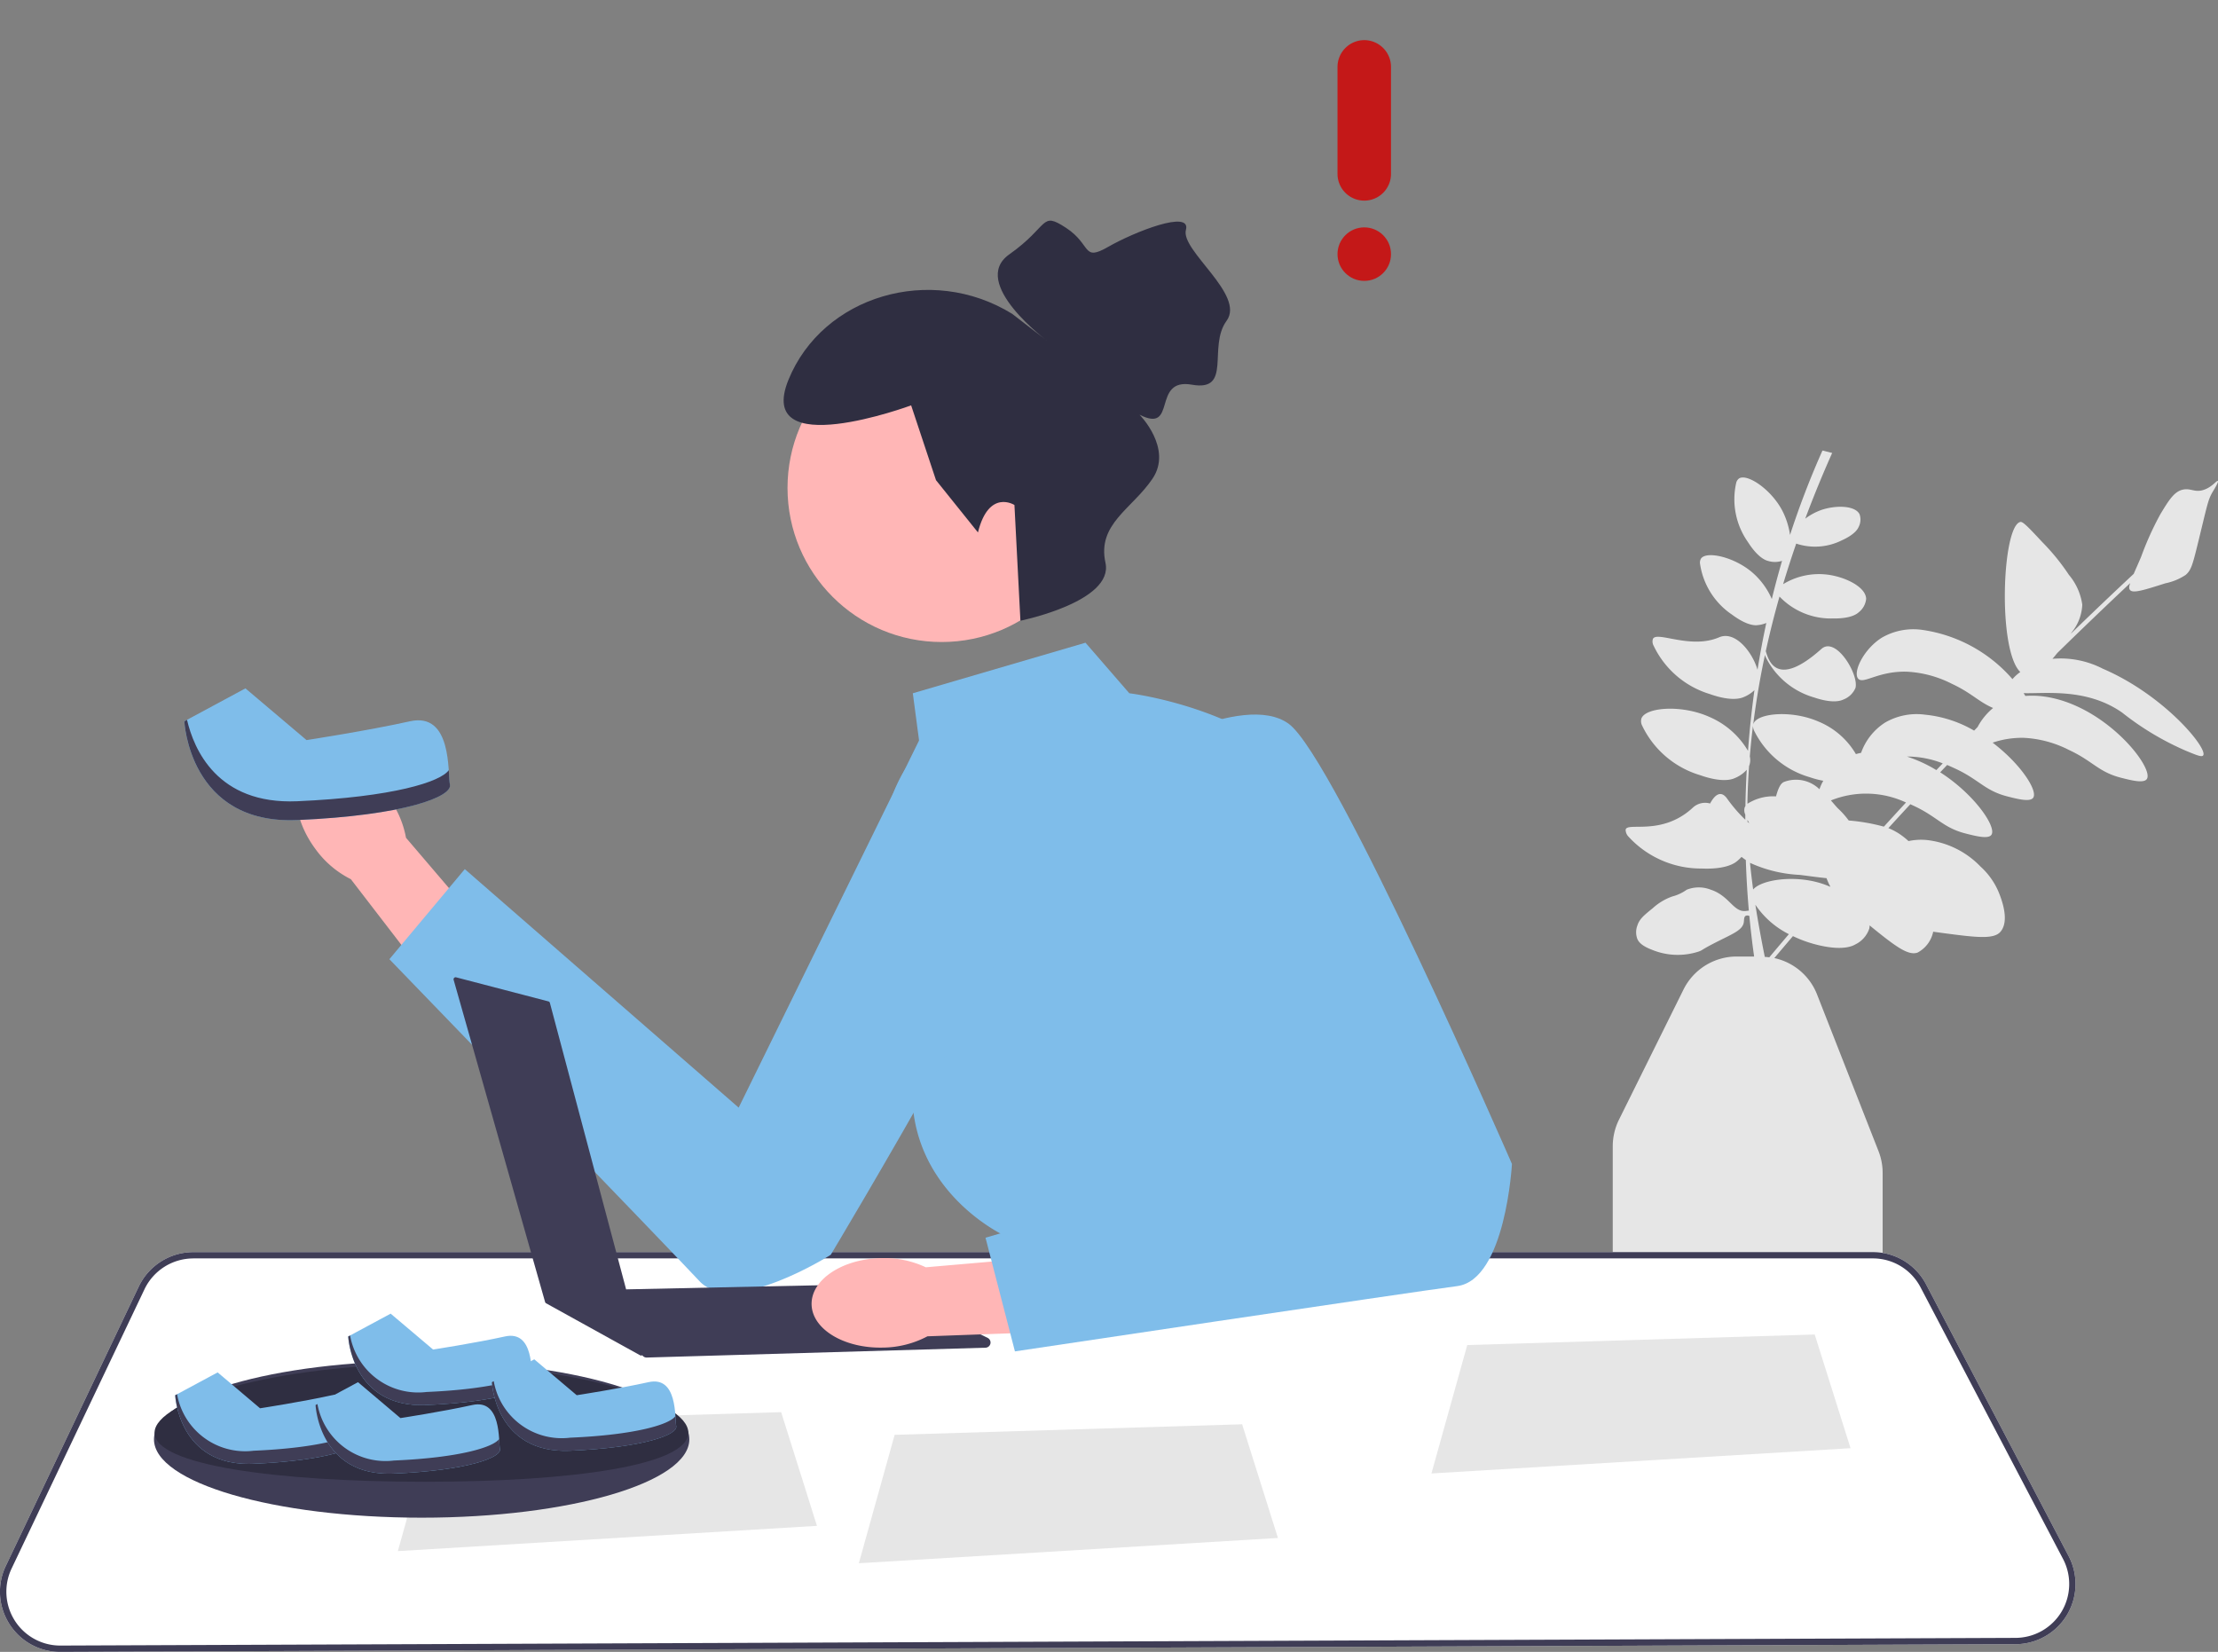 <svg xmlns="http://www.w3.org/2000/svg" width="165.83" height="123.501" viewBox="0 0 165.83 123.501">
  <rect x="0" y="0" width="165.83" height="123.501" fill="#808080" stroke="none"/>
  <g id="Group_416" data-name="Group 416" transform="translate(-758 -316)">
    <g id="Group_415" data-name="Group 415">
      <g id="undraw_office_snack_re_l162" transform="translate(758 332.499)">
        <path id="Path_568" data-name="Path 568" d="M703.361,105.165c.222.244,1.027,0,2.627-.512a4.3,4.3,0,0,0,1.52-.626c.407-.354.514-.725.917-2.368.723-2.948.746-3.241,1.117-3.866.128-.215.451-.729.372-.793s-.431.47-1.077.672c-.63.2-.913-.119-1.451-.038-.7.1-1.108.764-1.757,1.833a22.725,22.725,0,0,0-1.451,3.208c-.228.533-.412.945-.553,1.271q-2.37,2.212-4.7,4.477l.083-.127a3.5,3.5,0,0,0,.771-2.047,4.4,4.4,0,0,0-1-2.23,16.19,16.19,0,0,0-1.986-2.444c-.962-1.031-1.443-1.546-1.634-1.512-1.368.242-1.734,9.557-.013,11.223a3.029,3.029,0,0,0-.586.531,10.975,10.975,0,0,0-6.794-3.689,4.709,4.709,0,0,0-2.971.588c-1.367.859-2.18,2.578-1.772,3.063.381.452,1.48-.576,3.636-.519a8.316,8.316,0,0,1,3.376.909c1.463.679,2,1.347,3.077,1.805a4.7,4.7,0,0,0-1.158,1.422l-.261.27a9.045,9.045,0,0,0-3.68-1.193,4.709,4.709,0,0,0-2.971.588,4.449,4.449,0,0,0-1.8,2.266c-.14.028-.269.06-.387.095a5.8,5.8,0,0,0-2.817-2.441c-1.99-.864-4.574-.635-4.851.187a.437.437,0,0,0-.015.078q.327-2.64.884-5.242a1.209,1.209,0,0,0,.049.152,5.841,5.841,0,0,0,3.628,3.032c1.42.482,2.015.232,2.166.162a1.607,1.607,0,0,0,.92-.866c.283-.986-1.451-3.9-2.545-2.924-3.515,3.142-4,.6-4.158.17q.448-2.057,1.028-4.091l.019.025a5.309,5.309,0,0,0,3.982,1.616c1.363.023,1.808-.359,1.92-.461a1.46,1.46,0,0,0,.556-1.006c-.029-.932-1.688-1.692-3.015-1.823a5.143,5.143,0,0,0-3.193.727q.456-1.523.979-3.033a4.468,4.468,0,0,0,3.4-.24c1.024-.458,1.223-.9,1.271-1.013a1.2,1.2,0,0,0,.064-.943c-.346-.685-1.848-.674-2.883-.309a4.468,4.468,0,0,0-1.179.642q.926-2.475,2.015-4.914l-.726-.181a64.973,64.973,0,0,0-2.424,6.309,5.776,5.776,0,0,0-.586-1.829c-.836-1.588-2.622-2.779-3.226-2.393a.581.581,0,0,0-.218.353,5.551,5.551,0,0,0,.884,4.405c.765,1.2,1.354,1.371,1.508,1.409a1.707,1.707,0,0,0,1.041-.008q-.415,1.422-.766,2.856a5.552,5.552,0,0,0-1.419-1.953c-1.349-1.184-3.443-1.658-3.868-1.081a.582.582,0,0,0-.077.408,5.551,5.551,0,0,0,2.4,3.8c1.145.849,1.755.8,1.912.776a2.171,2.171,0,0,0,.641-.161q-.375,1.743-.657,3.5c-.378-1.311-1.661-2.948-2.871-2.427-2.149.924-4.674-.5-4.952.125a.654.654,0,0,0,.057.508,6.847,6.847,0,0,0,4.2,3.61c1.657.587,2.358.3,2.536.224a2.506,2.506,0,0,0,.8-.518q-.313,2.26-.481,4.541a6.162,6.162,0,0,0-2.891-2.54c-2.072-.932-4.782-.728-5.083.129a.737.737,0,0,0,.058.522,7.027,7.027,0,0,0,4.316,3.7c1.7.6,2.42.311,2.6.23a2.417,2.417,0,0,0,.906-.631q-.058,1.055-.087,2.113c-.005.2-.009.4-.012.6a.6.6,0,0,0-.06.122.75.75,0,0,0,.05.519q0,.191,0,.383a11.056,11.056,0,0,1-1.375-1.6c-.491-.664-.957-.177-1.256.389a1.343,1.343,0,0,0-1.269.289c-2.361,2.206-5.009,1.035-5.047,1.693a.756.756,0,0,0,.219.5,7.357,7.357,0,0,0,5.459,2.379c1.887.079,2.517-.433,2.675-.571a3.6,3.6,0,0,0,.314-.3c.108.086.213.165.319.236q.062,1.894.226,3.782c-.09.008-.175.023-.239.029-.914.093-1.222-1.14-2.6-1.591a2.441,2.441,0,0,0-1.807,0,3.248,3.248,0,0,1-1.085.506,4.289,4.289,0,0,0-1.446.868c-.667.54-1,.811-1.157,1.3a1.431,1.431,0,0,0,0,1.012c.089.2.295.5,1.085.8a5.051,5.051,0,0,0,3.47.145c.372-.125.088-.08,1.518-.8,1.125-.563,1.783-.832,1.88-1.374.034-.191,0-.423.145-.506a.328.328,0,0,1,.275.011q.142,1.518.356,3.031h-1.288a4.441,4.441,0,0,0-4,2.484l-4.817,9.717a4.49,4.49,0,0,0-.465,1.984v24.987a4.473,4.473,0,0,0,4.468,4.468h11.243a4.473,4.473,0,0,0,4.468-4.468V148.736a4.449,4.449,0,0,0-.309-1.632l-4.59-11.7a4.437,4.437,0,0,0-3.2-2.732q.694-.822,1.392-1.642a9.381,9.381,0,0,0,1.929.68c1.839.432,2.554.047,2.735-.059a2.023,2.023,0,0,0,1.049-1.2,1.138,1.138,0,0,0,.018-.223c1.883,1.531,2.866,2.286,3.584,2.034a2.281,2.281,0,0,0,1.171-1.561l.672.091c2.579.344,3.879.5,4.376-.107.688-.846.035-2.476-.145-2.925a5.4,5.4,0,0,0-1.367-1.932,6.579,6.579,0,0,0-4.048-1.986,4.533,4.533,0,0,0-1.332.082,5.771,5.771,0,0,0-.486-.4,4.543,4.543,0,0,0-1.02-.568q.818-.9,1.641-1.786l.245.113c1.8.836,2.2,1.654,3.926,2.085.785.2,1.674.417,1.894.084.391-.591-1.268-3.023-3.833-4.669l.52-.548c.234.1.441.194.617.276,1.8.836,2.2,1.654,3.926,2.085.785.2,1.674.417,1.894.084.349-.527-.935-2.521-3.037-4.114a6.838,6.838,0,0,1,2.335-.361,8.316,8.316,0,0,1,3.376.909c1.8.836,2.2,1.654,3.926,2.085.785.2,1.674.417,1.894.084.581-.879-3.366-5.83-8.088-6.21a6.425,6.425,0,0,0-.994,0c-.041-.068-.086-.138-.133-.209,1.6.051,4.718-.405,7.374,1.459a21.214,21.214,0,0,0,4.743,2.841c.8.332,1.2.5,1.306.359.394-.488-2.886-4.506-7.5-6.485a6.886,6.886,0,0,0-3.764-.74c.124-.141.245-.287.361-.434q2.7-2.643,5.452-5.227C703.261,104.912,703.264,105.059,703.361,105.165ZM680.3,127.1c-2.03-.657-4.487-.3-5.128.443q-.135-.994-.234-1.991a10.062,10.062,0,0,0,3.72.9c.78.1,1.44.191,2,.245a4.536,4.536,0,0,0,.248.562c.011.02.022.04.033.06l-.016.018C680.716,127.246,680.507,127.166,680.3,127.1Zm-5.392-8.9a1.219,1.219,0,0,0,.015-.607q.095-1.146.235-2.284a.931.931,0,0,0,.085.359,6.71,6.71,0,0,0,4.167,3.483,6.844,6.844,0,0,0,1.007.265,3.375,3.375,0,0,0-.287.632,2.52,2.52,0,0,0-2.655-.544c-.282.119-.449.557-.594,1.079a3.56,3.56,0,0,0-2.135.553c0-.141,0-.281.005-.422q.032-1.205.117-2.4A1.064,1.064,0,0,0,674.91,118.2Zm-.16,4.132c.041.084.086.168.133.252-.043-.031-.086-.065-.131-.1C674.752,122.431,674.751,122.381,674.75,122.331Zm1.632,10.283q-.167-.022-.337-.032c-.262-1.3-.5-2.6-.705-3.9a6.563,6.563,0,0,0,2.505,2.2Q677.109,131.748,676.382,132.613Zm8.566-9.77a14.246,14.246,0,0,0-2.628-.459,6.513,6.513,0,0,0-.8-.9c-.118-.114-.3-.339-.532-.6a7.044,7.044,0,0,1,5.613.154Q685.774,121.937,684.948,122.843Zm3.923-4.228a10.327,10.327,0,0,0-2.194-1.01c.076,0,.149,0,.228,0a7.374,7.374,0,0,1,2.444.507Z" transform="translate(-544.097 -77.541)" fill="#e6e6e6"/>
        <path id="Path_569" data-name="Path 569" d="M366.476,177.719l12.911-3.779,3.276,3.779s11.84,1.417,15.3,9.29S414.5,234.875,414.5,234.875l-17.241,2.755-23.933-19.367s-7.558-3.468-6.849-11.811c.4-4.767-.758-10.664-1.829-14.845a10.634,10.634,0,0,1,2.38-9.716h0Z" transform="translate(-298.229 -142.387)" fill="#7fbdea"/>
        <path id="Path_570" data-name="Path 570" d="M.7,452.9a4.476,4.476,0,0,1-.263-4.345l9.942-20.889a4.522,4.522,0,0,1,4.064-2.566H140.02a4.488,4.488,0,0,1,3.985,2.41l10.656,20.314a4.5,4.5,0,0,1-3.968,6.591l-146.173.575H4.5A4.476,4.476,0,0,1,.7,452.9Z" transform="translate(0 -347.986)" fill="#fff"/>
        <path id="Path_571" data-name="Path 571" d="M.7,452.9a4.476,4.476,0,0,1-.263-4.345l9.942-20.889a4.522,4.522,0,0,1,4.064-2.566H140.02a4.488,4.488,0,0,1,3.985,2.41l10.656,20.314a4.5,4.5,0,0,1-3.968,6.591l-146.173.575H4.5A4.476,4.476,0,0,1,.7,452.9Zm13.742-27.328a4.047,4.047,0,0,0-3.637,2.3L.867,448.757A4.028,4.028,0,0,0,4.5,454.516H4.52l146.173-.575a4.028,4.028,0,0,0,3.551-5.9l-10.656-20.314a4.017,4.017,0,0,0-3.567-2.157H14.446Z" transform="translate(0 -347.986)" fill="#3f3d56"/>
        <path id="uuid-071061c5-6dd3-4517-8d08-2ea5cb1fcf22-264" d="M128.922,225.082c-1.742-2.323-4.352-3.306-5.83-2.2s-1.264,3.89.479,6.213a7.266,7.266,0,0,0,2.619,2.217l7.5,9.748,4.5-3.619-7.876-9.225a7.266,7.266,0,0,0-1.4-3.136Z" transform="translate(-99.959 -182.08)" fill="#ffb6b6"/>
        <path id="Path_572" data-name="Path 572" d="M201.361,200.091s9.261,4.029,9.224,8.312S193.5,241.109,193.5,241.109s-7.322,4.648-9.811,1.975S160.5,219.01,160.5,219.01l5.639-6.735,20.476,17.831Z" transform="translate(-131.388 -163.795)" fill="#7fbdea"/>
        <path id="Path_573" data-name="Path 573" d="M382.635,496.067l2.677,8.5-31.334,1.889,2.677-9.6Z" transform="translate(-289.766 -406.081)" fill="#e6e6e6"/>
        <path id="Path_574" data-name="Path 574" d="M192.635,491.067l2.677,8.5-31.334,1.889,2.677-9.6Z" transform="translate(-134.232 -401.988)" fill="#e6e6e6"/>
        <path id="Path_575" data-name="Path 575" d="M618.635,459.067l2.677,8.5-31.334,1.889,2.677-9.6Z" transform="translate(-482.956 -375.793)" fill="#e6e6e6"/>
        <path id="Path_576" data-name="Path 576" d="M226.877,338.824l-8.121-3.994a.387.387,0,0,0-.179-.04l-18.742.4-5.7-21.42a.153.153,0,0,0-.109-.109l-6.9-1.8a.153.153,0,0,0-.186.19l6.838,24.087a.153.153,0,0,0,.073.092l7.031,3.889a.149.149,0,0,0,.156-.006l.038.043a.387.387,0,0,0,.3.132l25.341-.737A.387.387,0,0,0,226.877,338.824Z" transform="translate(-153.023 -255.291)" fill="#3f3d56"/>
        <path id="uuid-08f1b827-cf1e-4826-af3c-c0ed21011f7c-265" d="M339.676,425.944c-2.9.068-5.22,1.621-5.176,3.468s2.432,3.289,5.335,3.22a7.266,7.266,0,0,0,3.326-.843l12.294-.444-.331-5.765-12.085,1.049A7.267,7.267,0,0,0,339.676,425.944Z" transform="translate(-273.821 -348.38)" fill="#ffb6b6"/>
        <path id="Path_577" data-name="Path 577" d="M416.718,206.924s8.66-5.2,12.124-2.677,16.69,32.908,16.69,32.908-.472,8.66-4.094,9.132-33.066,4.881-33.066,4.881l-2.2-8.5,21.1-6.141Z" transform="translate(-332.49 -166.632)" fill="#7fbdea"/>
        <g id="Group_413" data-name="Group 413" transform="translate(11.512 81.714)">
          <ellipse id="Ellipse_66" data-name="Ellipse 66" cx="20.013" cy="5.858" rx="20.013" ry="5.858" transform="translate(0 3.539)" fill="#3f3d56"/>
          <path id="Path_578" data-name="Path 578" d="M103.6,476.443c0,2.426-8.639,3.662-19.692,3.662s-20.216-1.236-20.216-3.662,9.163-5.124,20.216-5.124S103.6,474.017,103.6,476.443Z" transform="translate(-63.649 -467.536)" fill="#2f2e41"/>
          <g id="Group_409" data-name="Group 409" transform="translate(1.586 4.393)">
            <path id="Path_579" data-name="Path 579" d="M75.382,474.682l-3.173,1.708s.244,5.369,5.858,5.125,8.045-1.22,7.927-1.831.127-3.783-2.07-3.295-5.369.976-5.369.976l-3.173-2.685Z" transform="translate(-72.209 -474.682)" fill="#7fbdea"/>
            <path id="Path_580" data-name="Path 580" d="M85.936,486.292c-.407.6-2.88,1.4-7.869,1.614a5.167,5.167,0,0,1-5.716-4.225l-.141.076s.244,5.369,5.858,5.125,8.044-1.22,7.927-1.831C85.967,486.911,85.959,486.631,85.936,486.292Z" transform="translate(-72.209 -482.049)" fill="#3f3d56"/>
          </g>
          <g id="Group_410" data-name="Group 410" transform="translate(12.081 5.125)">
            <path id="Path_581" data-name="Path 581" d="M133.237,478.719l-3.173,1.708s.244,5.369,5.858,5.125,8.045-1.22,7.927-1.83.127-3.783-2.07-3.295-5.369.976-5.369.976Z" transform="translate(-130.064 -478.719)" fill="#7fbdea"/>
            <path id="Path_582" data-name="Path 582" d="M143.79,490.328c-.407.6-2.88,1.4-7.869,1.614a5.167,5.167,0,0,1-5.716-4.225l-.141.076s.244,5.369,5.858,5.125,8.044-1.22,7.927-1.83C143.821,490.947,143.813,490.668,143.79,490.328Z" transform="translate(-130.064 -486.085)" fill="#3f3d56"/>
          </g>
          <g id="Group_411" data-name="Group 411" transform="translate(14.522)">
            <path id="Path_583" data-name="Path 583" d="M146.691,450.464l-3.173,1.708s.244,5.369,5.858,5.125,8.045-1.22,7.927-1.831.127-3.783-2.07-3.295-5.369.976-5.369.976Z" transform="translate(-143.518 -450.464)" fill="#7fbdea"/>
            <path id="Path_584" data-name="Path 584" d="M157.245,462.074c-.407.6-2.88,1.4-7.869,1.614a5.167,5.167,0,0,1-5.716-4.225l-.141.076s.244,5.369,5.858,5.125,8.044-1.22,7.927-1.83C157.276,462.693,157.268,462.413,157.245,462.074Z" transform="translate(-143.518 -457.831)" fill="#3f3d56"/>
          </g>
          <g id="Group_412" data-name="Group 412" transform="translate(25.261 3.417)">
            <path id="Path_585" data-name="Path 585" d="M205.891,469.3l-3.173,1.708s.244,5.369,5.858,5.125,8.045-1.22,7.927-1.831.127-3.783-2.07-3.295-5.369.976-5.369.976Z" transform="translate(-202.718 -469.301)" fill="#7fbdea"/>
            <path id="Path_586" data-name="Path 586" d="M216.445,480.91c-.407.6-2.88,1.4-7.869,1.614a5.167,5.167,0,0,1-5.716-4.225l-.141.076s.244,5.369,5.858,5.125,8.044-1.22,7.927-1.83C216.476,481.529,216.468,481.249,216.445,480.91Z" transform="translate(-202.718 -476.667)" fill="#3f3d56"/>
          </g>
        </g>
        <g id="Group_414" data-name="Group 414" transform="translate(13.78 34.966)">
          <path id="Path_587" data-name="Path 587" d="M80.534,192.756l-4.571,2.461s.352,7.735,8.438,7.383,11.588-1.758,11.419-2.637.183-5.45-2.982-4.746-7.735,1.406-7.735,1.406Z" transform="translate(-75.964 -192.756)" fill="#7fbdea"/>
          <path id="Path_588" data-name="Path 588" d="M95.737,209.48c-.586.868-4.149,2.013-11.335,2.326-5.98.26-7.729-3.9-8.235-6.086l-.2.11s.352,7.735,8.438,7.383,11.588-1.758,11.42-2.637C95.782,210.371,95.77,209.968,95.737,209.48Z" transform="translate(-75.964 -203.367)" fill="#3f3d56"/>
        </g>
        <circle id="Ellipse_67" data-name="Ellipse 67" cx="11.523" cy="11.523" r="11.523" transform="translate(58.879 8.455)" fill="#ffb6b6"/>
        <path id="Path_589" data-name="Path 589" d="M337.515,23.308,334.378,19.4l-1.858-5.593s-11.723,4.342-9.169-1.918S333.973,3.2,340.076,6.966l2.683,2.074s-5.932-4.381-2.9-6.522S342.165-.731,344.1.535s1.19,2.546,3.147,1.424,6.234-2.811,5.817-1.271,4.465,4.85,3.039,6.8.455,5.315-2.59,4.774-1.062,3.7-3.915,2.243c0,0,2.495,2.518.969,4.782s-4.154,3.382-3.518,6.29-6.359,4.332-6.359,4.332l-.447-8.653S338.327,20.029,337.515,23.308Z" transform="translate(-264.398)" fill="#2f2e41"/>
      </g>
      <g id="priority_high_black_24dp" transform="translate(848 316)">
        <path id="Path_590" data-name="Path 590" d="M0,0H24V24H0Z" fill="none"/>
        <circle id="Ellipse_68" data-name="Ellipse 68" cx="2" cy="2" r="2" transform="translate(10 17)" fill="#c41818"/>
        <path id="Path_591" data-name="Path 591" d="M12,3a2.006,2.006,0,0,0-2,2v8a2,2,0,0,0,4,0V5A2.006,2.006,0,0,0,12,3Z" fill="#c41818"/>
      </g>
    </g>
  </g>
</svg>
